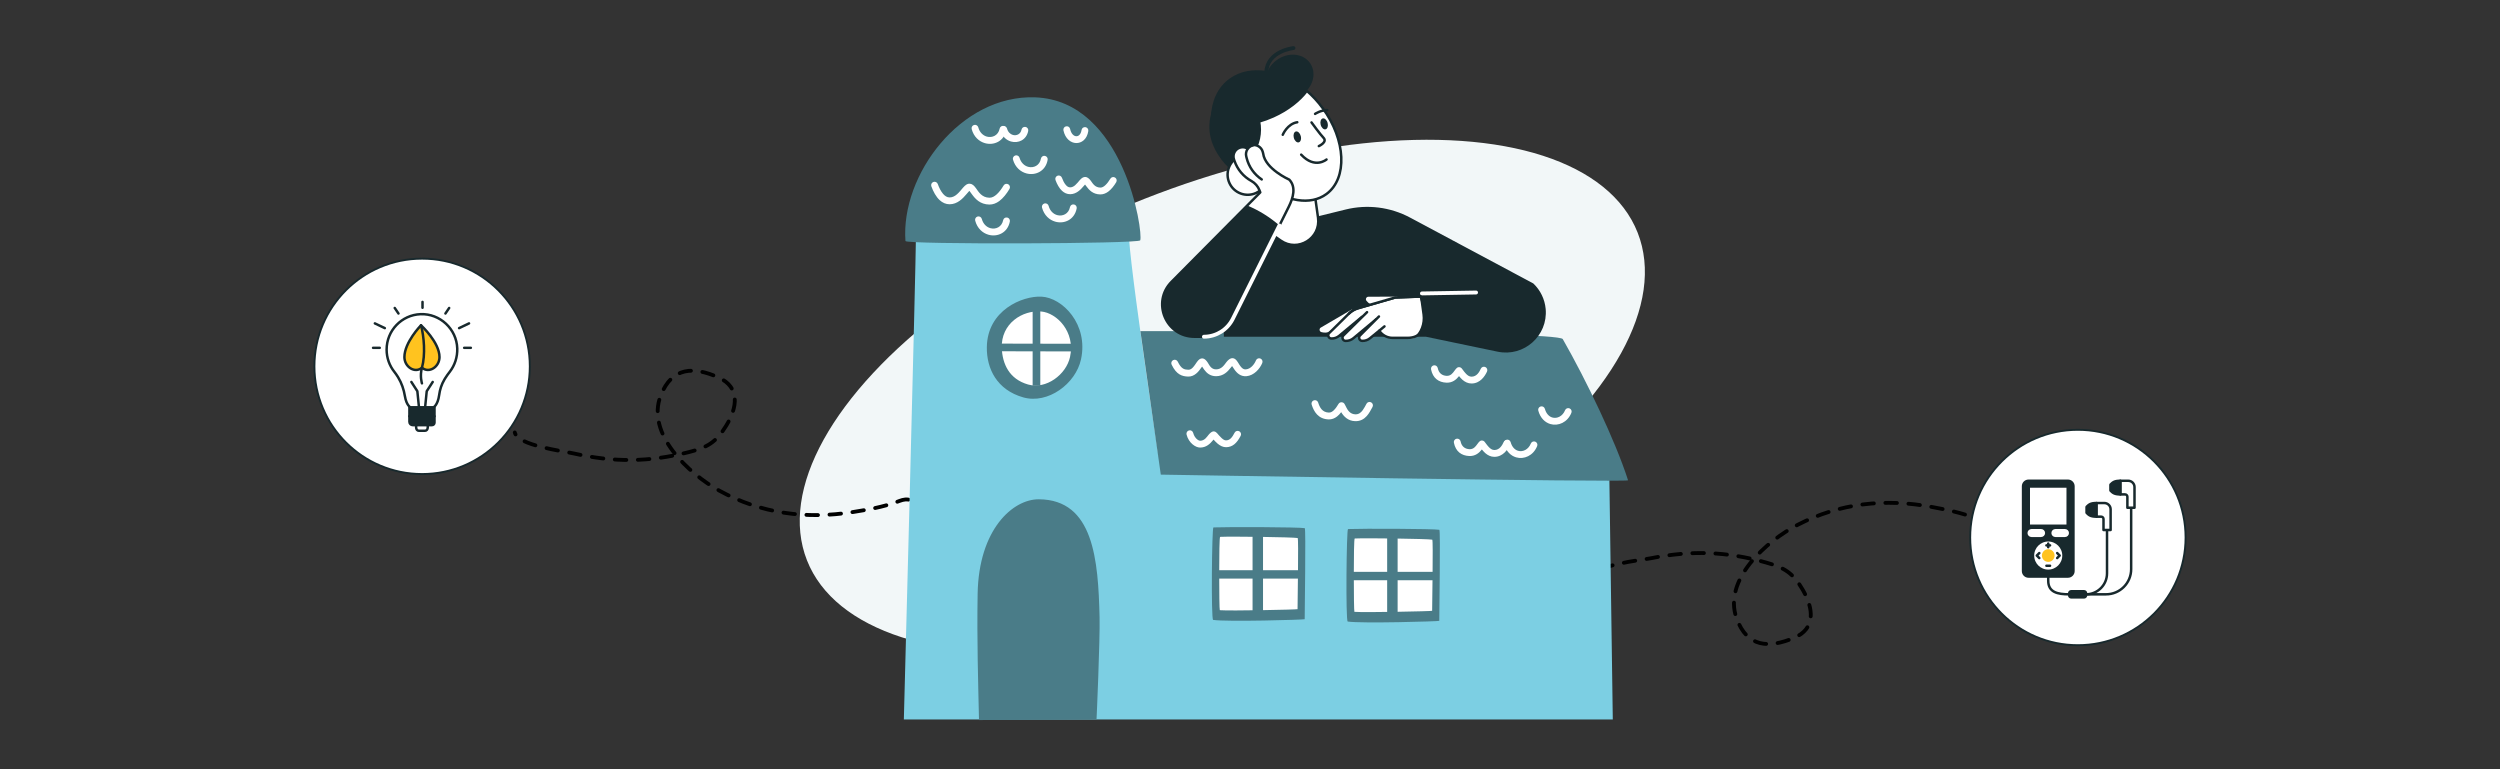 <svg width="1300" height="400" viewBox="0 0 1300 400" fill="none" xmlns="http://www.w3.org/2000/svg">
<rect x="0" y="0" width="1300" height="400" fill="#333333" stroke="none"/>
<g clip-path="url(#clip0_563_27701)">
<ellipse cx="232.221" cy="110.49" rx="232.221" ry="110.49" transform="matrix(0.93 -0.367 -0.367 -0.93 460.188 394.161)" fill="#F2F7F8"/>
<path d="M472.425 259.806C470.165 259.416 468.338 260.283 466.238 261.049C458.932 263.714 451.131 265.042 443.471 266.268C419.205 270.15 395.714 267.072 374.026 255.127C358.166 246.392 335.761 225.559 343.592 205.64C349.472 190.688 360.743 190.51 373.649 196.298C385.036 201.403 383.411 211.936 377.62 221.374C372.265 230.103 367.864 232.646 358.183 235.104C337.384 240.384 319.291 240.497 298.211 235.771C292.738 234.544 269.013 231.62 267.695 224.88" stroke="black" stroke-width="2" stroke-linecap="round" stroke-linejoin="round" stroke-dasharray="6 6"/>
<path d="M1033.25 270.82C1030.98 271.15 1029.18 270.235 1027.1 269.415C1019.86 266.56 1012.1 265.028 1004.47 263.602C980.319 259.086 956.756 261.547 934.763 272.921C918.68 281.237 895.736 301.477 903.044 321.594C908.53 336.695 919.792 337.168 932.846 331.72C944.362 326.914 943.014 316.342 937.472 306.756C932.346 297.89 928.014 295.233 918.401 292.522C897.747 286.699 879.663 286.113 858.466 290.286C852.964 291.369 829.17 293.671 827.676 300.374" stroke="black" stroke-width="2" stroke-linecap="round" stroke-linejoin="round" stroke-dasharray="6 6"/>
<circle cx="219.5" cy="190.5" r="56" fill="white" stroke="#18292D"/>
<path d="M222.438 221.288V222.18C222.438 223.301 221.811 223.989 221.042 223.989H217.779C217.01 223.989 216.383 223.301 216.383 222.18V221.288" fill="white"/>
<path d="M222.438 221.288V222.18C222.438 223.301 221.811 223.989 221.042 223.989H217.779C217.01 223.989 216.383 223.301 216.383 222.18V221.288" stroke="#18292D" stroke-width="1.3" stroke-linecap="round" stroke-linejoin="round"/>
<path d="M213.497 211.878C213.497 211.878 211.346 210.884 210.541 205.95C209.985 202.545 208.864 199.247 207.08 196.296C207.003 196.168 206.927 196.046 206.861 195.934C206.295 195.026 205.693 194.145 205.031 193.309C202.533 190.153 201.04 186.137 201.04 181.799C201.04 171.859 208.869 163.759 218.676 163.372C228.784 162.974 237.46 171.059 237.771 181.213C237.909 185.709 236.466 189.965 233.928 193.258C233.051 194.394 232.195 195.541 231.45 196.77C231.318 196.984 231.18 197.213 231.043 197.453C229.61 199.874 228.739 202.576 228.372 205.369C227.648 210.808 225.328 211.883 225.328 211.883H213.497V211.878Z" fill="white" stroke="#18292D" stroke-width="1.3" stroke-linecap="round" stroke-linejoin="round"/>
<path d="M225.935 211.878H212.896V216.45H225.935V211.878Z" fill="#18292D" stroke="#18292D" stroke-width="1.3" stroke-linecap="round" stroke-linejoin="round"/>
<path d="M212.896 216.45V219.345C212.896 220.294 213.666 221.063 214.614 221.063H224.661C225.364 221.063 225.935 220.492 225.935 219.789V216.45H212.896Z" fill="#18292D" stroke="#18292D" stroke-width="1.3" stroke-linecap="round" stroke-linejoin="round"/>
<path d="M213.92 198.62L217.025 203.442L217.876 211.878" stroke="#18292D" stroke-width="1.3" stroke-linecap="round" stroke-linejoin="round"/>
<path d="M225.002 198.62L221.898 203.442L221.047 211.878" stroke="#18292D" stroke-width="1.3" stroke-linecap="round" stroke-linejoin="round"/>
<path d="M219.415 191.193C223.121 194.364 228.535 190.724 228.535 185.678C228.535 177.986 218.926 169.147 218.926 169.147C218.926 169.147 210.296 177.986 210.296 185.678C210.296 190.724 215.71 194.364 219.415 191.193Z" fill="#FFC31F" stroke="#18292D" stroke-width="1.3" stroke-linecap="round" stroke-linejoin="round"/>
<path d="M218.926 169.147C220.501 174.989 221.296 184.47 219.415 191.193C218.197 195.551 219.415 199.339 219.415 199.339" stroke="#18292D" stroke-width="1.3" stroke-linecap="round" stroke-linejoin="round"/>
<path d="M238.729 170.63L243.898 168.163" stroke="#18292D" stroke-width="1.3" stroke-linecap="round" stroke-linejoin="round"/>
<path d="M241.375 180.866H244.831" stroke="#18292D" stroke-width="1.3" stroke-linecap="round" stroke-linejoin="round"/>
<path d="M231.624 163.02L233.566 160.15" stroke="#18292D" stroke-width="1.3" stroke-linecap="round" stroke-linejoin="round"/>
<path d="M200.102 170.63L194.928 168.163" stroke="#18292D" stroke-width="1.3" stroke-linecap="round" stroke-linejoin="round"/>
<path d="M197.456 180.866H194" stroke="#18292D" stroke-width="1.3" stroke-linecap="round" stroke-linejoin="round"/>
<path d="M207.202 163.02L205.26 160.15" stroke="#18292D" stroke-width="1.3" stroke-linecap="round" stroke-linejoin="round"/>
<path d="M219.706 160.033V157" stroke="#18292D" stroke-width="1.3" stroke-linecap="round" stroke-linejoin="round"/>
<circle cx="1080.5" cy="279.5" r="56" fill="white" stroke="#18292D"/>
<path d="M1052 252.851V296.951C1052 298.523 1053.27 299.797 1054.85 299.797H1075.33C1076.9 299.797 1078.18 298.523 1078.18 296.951V252.851C1078.18 251.28 1076.9 250.005 1075.33 250.005H1054.85C1053.27 250.005 1052 251.28 1052 252.851Z" fill="#18292D" stroke="#18292D" stroke-width="1.3" stroke-linecap="round" stroke-linejoin="round"/>
<path d="M1054.95 273.416V252.955L1075.22 252.961L1075.21 273.416H1054.95Z" fill="white" stroke="#18292D" stroke-width="1.3" stroke-linecap="round" stroke-linejoin="round"/>
<path d="M1073.79 278.608H1068.81C1068.02 278.608 1067.37 277.965 1067.37 277.174C1067.37 276.382 1068.01 275.739 1068.81 275.739H1073.79C1074.57 275.739 1075.22 276.382 1075.22 277.174C1075.22 277.965 1074.58 278.608 1073.79 278.608Z" fill="white" stroke="white" stroke-width="1.3" stroke-linecap="round" stroke-linejoin="round"/>
<path d="M1056.38 278.608H1061.36C1062.15 278.608 1062.8 277.965 1062.8 277.174C1062.8 276.382 1062.16 275.739 1061.36 275.739H1056.38C1055.6 275.739 1054.95 276.382 1054.95 277.174C1054.95 277.965 1055.59 278.608 1056.38 278.608Z" fill="white" stroke="white" stroke-width="1.3" stroke-linecap="round" stroke-linejoin="round"/>
<path d="M1065.08 296.843C1069.47 296.843 1073.03 293.282 1073.03 288.89C1073.03 284.498 1069.47 280.938 1065.08 280.938C1060.69 280.938 1057.13 284.498 1057.13 288.89C1057.13 293.282 1060.69 296.843 1065.08 296.843Z" fill="white" stroke="#18292D" stroke-width="1.3" stroke-linecap="round" stroke-linejoin="round"/>
<path d="M1067.73 288.89C1067.73 290.353 1066.55 291.535 1065.08 291.535C1063.62 291.535 1062.44 290.353 1062.44 288.89C1062.44 287.427 1063.62 286.245 1065.08 286.245C1066.55 286.245 1067.73 287.427 1067.73 288.89Z" fill="#FFC31F" stroke="#FFC31F" stroke-width="1.3" stroke-linecap="round" stroke-linejoin="round"/>
<path d="M1065.08 282.653V284.535" stroke="#18292D" stroke-width="1.3" stroke-linecap="round" stroke-linejoin="round"/>
<path d="M1066.02 283.594H1064.14" stroke="#18292D" stroke-width="1.3" stroke-linecap="round" stroke-linejoin="round"/>
<path d="M1066.02 294.192H1064.14" stroke="#18292D" stroke-width="1.3" stroke-linecap="round" stroke-linejoin="round"/>
<path d="M1060.43 290.193L1059.14 288.89L1060.43 287.594" stroke="#18292D" stroke-width="1.3" stroke-linecap="round" stroke-linejoin="round"/>
<path d="M1069.74 290.193L1071.03 288.89L1069.74 287.594" stroke="#18292D" stroke-width="1.3" stroke-linecap="round" stroke-linejoin="round"/>
<path d="M1065.08 299.797V301.989C1065.08 308.014 1069.96 309.046 1075.99 309.046H1084.73" stroke="#18292D" stroke-width="1.3" stroke-linecap="round" stroke-linejoin="round"/>
<path d="M1095.65 275.596V298.133C1095.65 304.158 1090.76 309.041 1084.74 309.041" stroke="#18292D" stroke-width="1.3" stroke-linecap="round" stroke-linejoin="round"/>
<path d="M1090.14 261.573H1094.25C1096.05 261.573 1097.52 263.036 1097.52 264.837V275.596H1093.82V269.881C1093.82 269.204 1093.27 268.659 1092.59 268.659H1090.14V261.573H1090.14Z" fill="white" stroke="#18292D" stroke-width="1.3" stroke-linecap="round" stroke-linejoin="round"/>
<path d="M1090.14 261.573C1087.11 261.573 1086.24 262.336 1085.01 263.569V266.668C1086.24 267.901 1087.11 268.665 1090.14 268.665V261.578V261.573Z" fill="#18292D" stroke="#18292D" stroke-width="1.3" stroke-linecap="round" stroke-linejoin="round"/>
<path d="M1084.73 309.046H1095.08C1102.34 309.069 1108.2 303.205 1108.2 295.965V264.023" stroke="#18292D" stroke-width="1.3" stroke-linecap="round" stroke-linejoin="round"/>
<path d="M1102.56 250H1106.67C1108.48 250 1109.94 251.463 1109.94 253.259V264.023H1106.24V258.314C1106.24 257.637 1105.69 257.092 1105.02 257.092H1102.57V250H1102.56Z" fill="white" stroke="#18292D" stroke-width="1.3" stroke-linecap="round" stroke-linejoin="round"/>
<path d="M1102.56 250C1099.54 250 1098.66 250.763 1097.43 251.997V255.095C1098.66 256.329 1099.54 257.092 1102.56 257.092V250Z" fill="#18292D" stroke="#18292D" stroke-width="1.3" stroke-linecap="round" stroke-linejoin="round"/>
<path d="M1083.7 307.457H1077.03C1076.46 307.457 1075.99 307.919 1075.99 308.49V309.597C1075.99 310.168 1076.46 310.63 1077.03 310.63H1083.7C1084.27 310.63 1084.73 310.168 1084.73 309.597V308.49C1084.73 307.919 1084.27 307.457 1083.7 307.457Z" fill="#18292D" stroke="#18292D" stroke-width="1.3" stroke-linecap="round" stroke-linejoin="round"/>
<path fill-rule="evenodd" clip-rule="evenodd" d="M476.33 120.623C476.226 139.828 470 374.127 470 374.127L838.653 374.135L836.854 247.66L602.426 237.106C602.426 237.106 584.326 118.574 587.259 118.574L476.334 120.623H476.33Z" fill="#7CCFE3"/>
<path fill-rule="evenodd" clip-rule="evenodd" d="M541.51 154.252C531.635 153.805 513.457 161.294 513.156 180.449C512.977 191.807 518.428 202.737 532.061 206.631C544.886 210.297 559.363 199.568 562.12 186.886C566.101 168.586 552.425 154.749 541.51 154.252Z" fill="#4A7C88"/>
<path fill-rule="evenodd" clip-rule="evenodd" d="M541.474 161.991C531.721 161.133 520.427 168.207 520.924 180.974C521.246 189.2 524.744 197.129 534.625 199.951C543.92 202.604 554.413 194.833 556.413 185.638C559.295 172.373 549.364 162.685 541.474 161.987V161.991Z" fill="white"/>
<path fill-rule="evenodd" clip-rule="evenodd" d="M540.955 158.835H536.971V200.583H540.955V158.835Z" fill="#4A7C88"/>
<path fill-rule="evenodd" clip-rule="evenodd" d="M560.125 182.748L560.132 178.764L518.385 178.671L518.378 182.655L560.125 182.748Z" fill="#4A7C88"/>
<path fill-rule="evenodd" clip-rule="evenodd" d="M592.913 124.975C592.212 126.846 470.969 127.186 470.833 125.34C468.333 90.986 499.541 49.206 538.277 50.619C584.483 52.303 594.547 120.626 592.913 124.975Z" fill="#4A7C88"/>
<path fill-rule="evenodd" clip-rule="evenodd" d="M593.002 172.187C593.002 172.187 810.07 171.825 812.641 176.328C824.919 197.804 840.083 229.373 846.592 249.751C846.978 250.956 603.61 246.804 603.61 246.804L592.999 172.187H593.002Z" fill="#4A7C88"/>
<path fill-rule="evenodd" clip-rule="evenodd" d="M504.076 99.272C504.155 99.351 504.233 99.44 504.294 99.519C504.62 99.927 504.959 100.424 505.342 100.953C507.109 103.392 509.648 106.31 514.498 106.368C516.304 106.389 518.024 105.724 519.601 104.569C521.65 103.067 523.467 100.706 524.926 98.26C525.427 97.419 525.152 96.329 524.311 95.828C523.471 95.327 522.38 95.603 521.879 96.443C520.86 98.156 519.655 99.834 518.285 101.071C517.148 102.097 515.91 102.834 514.548 102.82C510.478 102.77 508.829 99.687 507.513 97.884C506.998 97.183 506.511 96.608 506.039 96.236C505.485 95.799 504.909 95.574 504.319 95.528C503.725 95.481 503.1 95.631 502.463 96.032C501.944 96.357 501.379 96.901 500.775 97.591C499.906 98.582 498.901 99.93 497.628 101.028C496.594 101.922 495.367 102.659 493.826 102.67C492.438 102.68 491.323 101.89 490.382 100.785C489.213 99.412 488.318 97.555 487.635 95.678C487.299 94.759 486.28 94.283 485.361 94.619C484.442 94.955 483.966 95.975 484.302 96.894C485.311 99.665 486.759 102.366 488.651 104.093C490.124 105.438 491.859 106.235 493.855 106.217C497.849 106.185 500.618 103.278 502.642 100.871C503.078 100.356 503.472 99.876 503.843 99.49C503.911 99.419 503.997 99.34 504.083 99.269L504.076 99.272Z" fill="white"/>
<path fill-rule="evenodd" clip-rule="evenodd" d="M564.227 95.967C564.431 96.232 564.677 96.55 564.871 96.818C566.272 98.757 568.3 101.053 572.152 101.099C573.611 101.117 575.006 100.588 576.279 99.654C577.874 98.485 579.294 96.654 580.431 94.744C580.932 93.903 580.657 92.813 579.816 92.312C578.976 91.811 577.885 92.087 577.384 92.927C576.633 94.186 575.75 95.423 574.738 96.335C573.962 97.036 573.128 97.562 572.199 97.548C569.295 97.512 568.146 95.27 567.206 93.982C566.308 92.752 565.35 92.087 564.474 92.022C563.941 91.979 563.376 92.108 562.803 92.469C562.381 92.734 561.92 93.17 561.43 93.728C560.783 94.465 560.035 95.474 559.088 96.293C558.379 96.904 557.543 97.423 556.484 97.433C555.558 97.441 554.832 96.89 554.206 96.156C553.347 95.152 552.7 93.789 552.199 92.419C551.863 91.5 550.844 91.024 549.925 91.357C549.006 91.693 548.53 92.713 548.863 93.632C549.653 95.799 550.794 97.909 552.275 99.257C553.473 100.352 554.889 100.995 556.513 100.981C559.678 100.956 561.891 98.685 563.497 96.775C563.715 96.514 563.994 96.21 564.227 95.96V95.967Z" fill="white"/>
<path fill-rule="evenodd" clip-rule="evenodd" d="M509.079 374.428C508.657 354.98 507.96 333.292 508.367 308.848C508.932 275.119 526.757 259.547 540.201 259.63C568.747 259.801 571.058 291.188 571.78 320.979C572.056 332.337 570.189 375.211 570.189 374.088L509.079 374.428Z" fill="#4A7C88"/>
<path fill-rule="evenodd" clip-rule="evenodd" d="M505.284 67.145C506.364 71.169 509.14 73.576 512.158 74.438C516.832 75.775 522.154 73.468 523.299 67.575C523.485 66.612 522.859 65.679 521.897 65.493C520.935 65.307 520.005 65.933 519.815 66.895C519.128 70.432 515.938 71.827 513.131 71.026C511.164 70.464 509.415 68.848 508.711 66.226C508.457 65.282 507.484 64.717 506.536 64.971C505.588 65.225 505.027 66.198 505.281 67.145H505.284Z" fill="white"/>
<path fill-rule="evenodd" clip-rule="evenodd" d="M520.234 67.779C521.096 70.987 523.313 72.897 525.72 73.587C529.475 74.66 533.753 72.807 534.675 68.072C534.861 67.11 534.235 66.177 533.273 65.99C532.311 65.805 531.378 66.43 531.192 67.392C530.731 69.774 528.585 70.711 526.696 70.171C525.341 69.785 524.146 68.662 523.664 66.86C523.41 65.915 522.437 65.35 521.489 65.604C520.541 65.858 519.98 66.831 520.234 67.779Z" fill="white"/>
<path fill-rule="evenodd" clip-rule="evenodd" d="M507.105 114.761C508.185 118.785 510.96 121.188 513.979 122.054C518.653 123.387 523.975 121.081 525.123 115.187C525.309 114.225 524.683 113.291 523.721 113.105C522.759 112.919 521.829 113.545 521.639 114.507C520.953 118.044 517.762 119.439 514.955 118.638C512.988 118.077 511.239 116.46 510.535 113.839C510.281 112.894 509.308 112.329 508.36 112.583C507.412 112.837 506.851 113.81 507.105 114.758V114.761Z" fill="white"/>
<path fill-rule="evenodd" clip-rule="evenodd" d="M552.986 67.789C553.931 72.23 556.874 74.298 559.556 74.387C562.346 74.476 565.246 72.509 565.919 68.139C566.069 67.17 565.404 66.265 564.434 66.115C563.465 65.965 562.56 66.63 562.41 67.599C562.092 69.677 560.998 70.882 559.671 70.839C558.24 70.793 556.96 69.423 556.459 67.052C556.255 66.093 555.311 65.482 554.353 65.686C553.394 65.889 552.783 66.834 552.986 67.789Z" fill="white"/>
<path fill-rule="evenodd" clip-rule="evenodd" d="M526.761 83.035C527.919 87.037 530.741 89.383 533.778 90.188C538.477 91.429 543.752 89.018 544.778 83.103C544.947 82.138 544.299 81.218 543.334 81.05C542.368 80.882 541.449 81.529 541.281 82.495C540.662 86.046 537.504 87.502 534.682 86.758C532.705 86.236 530.92 84.655 530.165 82.048C529.894 81.108 528.906 80.564 527.966 80.836C527.025 81.108 526.482 82.094 526.753 83.035H526.761Z" fill="white"/>
<path fill-rule="evenodd" clip-rule="evenodd" d="M541.857 107.969C542.937 111.993 545.712 114.396 548.731 115.262C553.405 116.596 558.727 114.289 559.871 108.395C560.057 107.433 559.431 106.503 558.469 106.313C557.507 106.128 556.574 106.753 556.388 107.715C555.701 111.252 552.511 112.647 549.703 111.846C547.736 111.285 545.984 109.668 545.283 107.05C545.029 106.102 544.056 105.541 543.109 105.795C542.164 106.049 541.599 107.022 541.853 107.969H541.857Z" fill="white"/>
<path fill-rule="evenodd" clip-rule="evenodd" d="M625.083 190.609C625.404 191.099 625.812 191.707 626.163 192.19C627.45 193.974 629.295 195.63 632.353 195.623C636.173 195.612 638.379 193.266 639.946 191.249C640.171 190.956 640.45 190.623 640.686 190.341C641.012 190.838 641.452 191.503 641.806 192.018C643.186 194.035 645.142 195.87 648.147 195.619C652.048 195.29 655.117 191.836 656.383 188.749C656.755 187.844 656.322 186.807 655.417 186.432C654.513 186.06 653.475 186.493 653.1 187.397C652.267 189.422 650.407 191.864 647.846 192.079C646.866 192.161 646.165 191.689 645.6 191.102C644.767 190.237 644.177 189.125 643.651 188.313C643.225 187.651 642.8 187.136 642.403 186.825C641.802 186.357 641.173 186.196 640.547 186.267C639.681 186.367 638.705 187.065 637.754 188.277C636.663 189.672 635.318 192.065 632.343 192.072C629.818 192.079 628.881 189.904 628.065 188.61C627.293 187.387 626.449 186.628 625.687 186.442C625.04 186.285 624.374 186.385 623.713 186.832C623.298 187.111 622.837 187.612 622.368 188.27C621.789 189.082 621.123 190.219 620.24 191.135C619.629 191.764 618.903 192.304 617.923 192.268C616.964 192.233 616.041 192.158 615.158 191.617C614.21 191.035 613.345 189.951 612.447 188.073C612.025 187.19 610.963 186.814 610.08 187.24C609.196 187.662 608.821 188.724 609.246 189.608C610.548 192.329 611.925 193.795 613.302 194.643C614.743 195.53 616.224 195.759 617.787 195.816C621.077 195.941 623.234 193.316 624.721 191.117C624.829 190.956 624.957 190.781 625.083 190.605V190.609Z" fill="white"/>
<path fill-rule="evenodd" clip-rule="evenodd" d="M697.419 214.331C698.664 216.405 700.86 218.93 704.751 219.005C707.383 219.055 709.246 217.961 710.702 216.348C711.925 215 712.833 213.244 713.709 211.627C714.178 210.765 713.856 209.689 712.998 209.22C712.136 208.752 711.059 209.074 710.591 209.932C709.979 211.059 709.368 212.271 708.602 213.312C707.712 214.517 706.596 215.49 704.819 215.454C702.036 215.4 700.752 213.197 700.048 211.788C699.543 210.783 699.179 210.021 698.971 209.796C698.503 209.288 697.991 209.177 697.598 209.174C697.061 209.17 696.446 209.331 695.992 210.086C695.327 211.198 694.547 212.41 693.585 213.333C692.863 214.027 692.037 214.563 691.024 214.542C687.477 214.456 686.186 211.684 685.449 209.324C685.156 208.391 684.161 207.868 683.224 208.162C682.291 208.455 681.769 209.449 682.062 210.386C683.199 214.023 685.478 217.961 690.942 218.093C692.562 218.133 693.989 217.557 695.23 216.602C696.042 215.98 696.768 215.186 697.423 214.327L697.419 214.331Z" fill="white"/>
<path fill-rule="evenodd" clip-rule="evenodd" d="M758.687 195.562C759.188 196.192 759.814 196.907 760.457 197.472C761.738 198.595 763.34 199.432 765.21 199.421C769.663 199.403 772.163 195.63 773.257 193.198C773.658 192.304 773.257 191.253 772.367 190.852C771.473 190.451 770.421 190.852 770.021 191.743C769.338 193.262 767.979 195.862 765.196 195.873C763.948 195.88 762.986 195.058 762.235 194.257C761.14 193.098 760.407 191.861 760.06 191.524C759.091 190.584 758.165 190.916 757.671 191.245C757.317 191.481 756.809 192.111 756.216 192.941C755.479 193.963 754.37 195.533 752.278 195.444C749.921 195.34 748.169 194.071 747.625 191.374C747.432 190.412 746.495 189.79 745.537 189.987C744.575 190.18 743.952 191.117 744.149 192.079C745.075 196.678 748.101 198.817 752.128 198.992C755.268 199.128 757.274 197.361 758.583 195.705L758.691 195.569L758.687 195.562Z" fill="white"/>
<path fill-rule="evenodd" clip-rule="evenodd" d="M770.564 233.701C771.065 234.33 771.691 235.045 772.334 235.61C773.615 236.733 775.217 237.57 777.087 237.559C781.54 237.542 784.04 233.769 785.134 231.337C785.535 230.442 785.134 229.391 784.244 228.99C783.35 228.59 782.298 228.99 781.898 229.881C781.215 231.401 779.856 234.001 777.073 234.012C775.825 234.019 774.863 233.196 774.112 232.395C773.021 231.236 772.284 229.999 771.941 229.663C770.972 228.722 770.045 229.055 769.552 229.384C769.198 229.62 768.694 230.249 768.096 231.079C767.36 232.102 766.251 233.672 764.159 233.583C761.802 233.479 760.05 232.209 759.506 229.513C759.313 228.554 758.376 227.932 757.414 228.125C756.455 228.318 755.833 229.255 756.026 230.217C756.952 234.816 759.978 236.955 764.005 237.13C767.145 237.266 769.151 235.499 770.46 233.844L770.568 233.704L770.564 233.701Z" fill="white"/>
<path fill-rule="evenodd" clip-rule="evenodd" d="M799.912 213.537C800.996 217.468 803.464 219.696 806.171 220.5C810.273 221.716 815.119 219.66 817.125 214.649C817.49 213.741 817.047 212.707 816.138 212.343C815.23 211.978 814.196 212.421 813.831 213.33C812.598 216.413 809.704 217.847 807.183 217.096C805.473 216.588 804.021 215.082 803.335 212.597C803.074 211.652 802.097 211.098 801.153 211.356C800.209 211.617 799.655 212.593 799.912 213.537Z" fill="white"/>
<path fill-rule="evenodd" clip-rule="evenodd" d="M782.112 230.854C783.192 234.785 785.663 237.013 788.371 237.814C792.473 239.03 797.319 236.974 799.325 231.963C799.69 231.055 799.247 230.021 798.338 229.656C797.43 229.291 796.396 229.735 796.031 230.643C794.798 233.726 791.908 235.16 789.383 234.409C787.67 233.901 786.221 232.392 785.535 229.907C785.274 228.962 784.297 228.408 783.353 228.666C782.409 228.927 781.855 229.903 782.112 230.847V230.854Z" fill="white"/>
<path fill-rule="evenodd" clip-rule="evenodd" d="M631.037 228.572C631.638 229.244 632.464 230.121 633.233 230.757C634.52 231.823 636.026 232.567 637.568 232.545C640.904 232.499 643.122 230.521 645.146 226.637C645.597 225.768 645.26 224.695 644.391 224.245C643.522 223.794 642.449 224.13 641.999 224.999C640.736 227.428 639.606 228.969 637.521 228.998C636.677 229.008 635.919 228.404 635.239 227.796C634.274 226.938 633.491 225.929 632.986 225.368C632.528 224.86 632.117 224.581 631.888 224.481C631.481 224.305 631.116 224.295 630.815 224.345C630.154 224.456 629.295 225.067 628.433 226.133C627.525 227.259 626.348 229.201 624.045 229.187C623.623 229.187 623.151 228.947 622.679 228.601C621.724 227.892 620.855 226.684 620.447 225.089C620.204 224.141 619.235 223.569 618.287 223.812C617.34 224.055 616.767 225.024 617.011 225.972C618.137 230.353 621.663 232.721 624.024 232.735C627.2 232.756 629.242 230.771 630.662 229.026C630.78 228.883 630.912 228.722 631.044 228.565L631.037 228.572Z" fill="white"/>
<path fill-rule="evenodd" clip-rule="evenodd" d="M630.973 274.253C630.186 274.285 629.703 322.169 630.826 322.345C637.861 323.439 678.442 322.262 678.439 321.99C678.381 319.094 679.154 274.764 678.474 274.636C675.517 274.078 638.737 273.938 630.976 274.253H630.973Z" fill="#4A7C88"/>
<path fill-rule="evenodd" clip-rule="evenodd" d="M700.963 275.108C700.176 275.14 699.693 323.024 700.812 323.2C707.847 324.294 748.428 323.117 748.425 322.845C748.367 319.949 749.14 275.619 748.46 275.491C745.503 274.936 708.723 274.797 700.963 275.108Z" fill="#4A7C88"/>
<path fill-rule="evenodd" clip-rule="evenodd" d="M634.46 279.164C633.784 279.2 633.931 317.267 634.303 317.299C639.596 317.739 674.73 316.998 674.726 316.766C674.676 314.273 675.37 279.883 674.787 279.775C672.244 279.296 640.247 278.87 634.46 279.164Z" fill="white"/>
<path fill-rule="evenodd" clip-rule="evenodd" d="M704.45 280.018C703.774 280.054 703.92 318.121 704.292 318.153C709.585 318.593 744.72 317.853 744.716 317.62C744.666 315.131 745.36 280.741 744.777 280.63C742.234 280.151 710.236 279.725 704.45 280.018Z" fill="white"/>
<path fill-rule="evenodd" clip-rule="evenodd" d="M656.773 276.331H651.333V319.781H656.773V276.331Z" fill="#4A7C88"/>
<path fill-rule="evenodd" clip-rule="evenodd" d="M726.763 277.182H721.323V320.632H726.763V277.182Z" fill="#4A7C88"/>
<path fill-rule="evenodd" clip-rule="evenodd" d="M677.248 296.509H632.107V300.869H677.248V296.509Z" fill="#4A7C88"/>
<path fill-rule="evenodd" clip-rule="evenodd" d="M747.237 297.36H702.096V301.724H747.237V297.36Z" fill="#4A7C88"/>
<path d="M636.419 175.095L635.094 124.886L699.739 108.942C711.041 106.155 722.965 107.654 733.226 113.136L797.323 147.4C801.014 150.89 803.298 155.614 803.755 160.667C804.998 174.574 792.453 185.73 778.784 182.879L741.459 175.095H636.419Z" fill="#18292D"/>
<path d="M653.633 95.264L656.173 109.299L651.888 115.32L666.014 125.134C674.904 131.31 686.883 123.937 685.384 113.219L683.931 102.885L653.624 95.255L653.633 95.264Z" fill="white" stroke="#18292D" stroke-width="1.3" stroke-linecap="round" stroke-linejoin="round"/>
<path d="M635.605 47.888C642.33 38.925 655.177 35.416 658.759 38.002C659.645 35.462 661.372 33.059 663.866 31.241C669.678 27.01 677.38 27.613 681.071 32.575C684.269 36.878 683.401 43.036 679.335 47.358C682.332 49.88 685.174 52.868 687.714 56.285C697.838 69.909 676.357 87.224 672.172 90.266C660.833 98.517 644.231 95.228 635.084 82.92C625.938 70.612 627.492 58.716 635.614 47.888H635.605Z" fill="#18292D"/>
<path d="M637.506 51.653C641.362 50.611 644.962 50.73 647.858 52.265C656.008 56.596 659.206 74.642 647.091 84.007C646.332 84.592 645.282 84.793 644.697 85.533C636.437 74.359 634.043 61.448 637.515 51.644L637.506 51.653Z" fill="#18292D"/>
<path d="M679.783 46.938C675.991 52.092 669.814 57.007 662.112 60.489C649.156 66.336 635.998 66.263 629.657 60.945C629.922 52.576 633.193 45.266 639.488 40.789C650.252 33.141 666.589 36.12 679.774 46.938H679.783Z" fill="#18292D"/>
<path d="M644.496 81.294C646.497 80.389 648.626 80.17 650.627 80.526C654.757 75.327 655.753 68.785 654.711 63.202C657.151 62.508 659.636 61.612 662.121 60.489C669.669 57.081 675.745 52.293 679.555 47.249C682.47 49.771 685.238 52.74 687.723 56.121C699.921 72.705 700.817 92.761 689.724 100.911C681.419 107.015 668.746 104.721 657.781 96.206C656.721 97.969 655.141 99.449 653.121 100.363C647.849 102.739 641.654 100.399 639.279 95.136C636.903 89.864 639.242 83.669 644.505 81.294H644.496Z" fill="white" stroke="#18292D" stroke-width="1.3" stroke-linecap="round" stroke-linejoin="round"/>
<path d="M672.601 25C672.601 25 658.887 26.425 658.43 37.673" stroke="#18292D" stroke-width="2.01" stroke-linecap="round" stroke-linejoin="round"/>
<path d="M690.355 63.933C690.775 65.496 690.3 66.976 689.313 67.241C688.317 67.506 687.175 66.455 686.755 64.892C686.335 63.33 686.81 61.85 687.797 61.585C688.783 61.32 689.935 62.371 690.355 63.933Z" fill="#18292D"/>
<path d="M683.849 59.218C683.849 59.218 686.736 57.281 690.181 57.245" stroke="#18292D" stroke-width="1.3" stroke-linecap="round" stroke-linejoin="round"/>
<path d="M676.393 70.722C676.814 72.285 676.338 73.765 675.352 74.03C674.356 74.295 673.214 73.244 672.793 71.681C672.373 70.119 672.848 68.639 673.835 68.374C674.831 68.109 675.973 69.16 676.393 70.722Z" fill="#18292D"/>
<path d="M667.037 70.073C667.037 70.073 669.404 64.372 674.575 63.568" stroke="#18292D" stroke-width="1.3" stroke-linecap="round" stroke-linejoin="round"/>
<path d="M681.994 63.677C681.994 63.677 686.481 69.863 688.226 71.663C690.401 73.892 685.795 75.976 685.795 75.976" stroke="#18292D" stroke-width="1.3" stroke-linecap="round" stroke-linejoin="round"/>
<path d="M689.788 82.938C689.788 82.938 683.767 88.082 676.613 80.416" stroke="#18292D" stroke-width="1.3" stroke-linecap="round" stroke-linejoin="round"/>
<path d="M651.943 86.867C651.943 86.867 647.895 84.537 644.304 86.885" stroke="#18292D" stroke-width="2.01" stroke-linecap="round" stroke-linejoin="round"/>
<path d="M767.554 152.106L739.403 152.59" stroke="white" stroke-width="2.01" stroke-linecap="round" stroke-linejoin="round"/>
<path d="M703.449 160.631L686.7 170.417C685.805 171.084 686.125 172.491 687.212 172.719C688.199 172.929 690.017 173.405 691.991 171.97C693.179 171.111 697.299 167.676 697.299 167.676L703.439 160.64L703.449 160.631Z" fill="white"/>
<path d="M738.453 154.81L733.957 154.436L709.104 160.612L717.218 171.924C718.068 173.112 719.201 174.08 720.498 174.747L722.746 175.899H734.944C738.507 172.865 740.289 168.233 739.65 163.591L738.443 154.81H738.453Z" fill="white"/>
<path d="M738.443 154.217L725.487 154.701L706.18 160.293C704.399 160.814 702.763 161.764 701.447 163.071L691.177 173.195C690.145 174.218 690.83 175.981 692.283 176.027C693.781 176.073 695.243 175.57 696.395 174.611L708.191 164.779" fill="white"/>
<path d="M738.443 154.217L725.487 154.701L706.18 160.293C704.399 160.814 702.763 161.764 701.447 163.071L691.177 173.195C690.145 174.218 690.83 175.981 692.283 176.027C693.781 176.073 695.243 175.57 696.395 174.611L708.191 164.779" stroke="#18292D" stroke-width="1.3" stroke-linecap="round" stroke-linejoin="round"/>
<path d="M710.868 162.321L698.588 174.437C697.555 175.46 698.24 177.224 699.693 177.27C701.192 177.315 702.654 176.813 703.805 175.853L715.601 166.022" fill="white"/>
<path d="M710.868 162.321L698.588 174.437C697.555 175.46 698.24 177.224 699.693 177.27C701.192 177.315 702.654 176.813 703.805 175.853L715.601 166.022" stroke="#18292D" stroke-width="1.3" stroke-linecap="round" stroke-linejoin="round"/>
<path d="M717.044 164.578L707.231 174.428C706.199 175.451 706.884 177.215 708.337 177.26C709.835 177.306 711.297 176.804 712.448 175.844L724.244 166.013" fill="white"/>
<path d="M717.044 164.578L707.231 174.428C706.199 175.451 706.884 177.215 708.337 177.26C709.835 177.306 711.297 176.804 712.448 175.844L719.923 169.722" stroke="#18292D" stroke-width="1.3" stroke-linecap="round" stroke-linejoin="round"/>
<path d="M727.104 154.244L711.562 154.308C710.448 154.308 709.863 155.633 710.612 156.464C711.078 156.976 711.772 157.826 712.942 158.31C713.49 158.538 721.787 155.633 721.787 155.633L727.095 154.235L727.104 154.244Z" fill="white"/>
<path d="M701.438 163.071C702.763 161.764 704.39 160.814 706.171 160.293L725.478 154.701L738.763 154.18C738.763 154.18 746.713 175.698 731.856 175.698H724.162C721.385 175.698 718.78 174.309 717.236 171.998" stroke="#18292D" stroke-width="1.3" stroke-linecap="round" stroke-linejoin="round"/>
<path d="M670.39 93.4C670.39 93.4 657.873 87.845 656.849 79.85L656.648 79.037C655.999 76.469 653.395 74.907 650.828 75.555C649.832 75.802 649 76.35 648.379 77.072C647.255 76.506 645.921 76.36 644.642 76.807C642.138 77.675 640.814 80.398 641.672 82.902L641.947 83.697C643.482 88.137 646.588 91.838 650.709 94.104C652.646 95.173 654.135 96.891 654.93 98.956L655.342 100.034L609.227 146.514C598.719 157.104 606.221 175.104 621.132 175.104H626.048C632.407 175.104 638.219 171.504 641.06 165.821L670.135 107.544C672.492 102.821 674.063 97.21 670.409 93.4H670.39Z" fill="white" stroke="#18292D" stroke-width="1.3" stroke-linecap="round" stroke-linejoin="round"/>
<path d="M656.091 93.309C652.18 90.696 649.403 86.749 648.26 82.189L648.059 81.376C647.411 78.808 648.973 76.204 651.541 75.556" stroke="#18292D" stroke-width="1.3" stroke-linecap="round" stroke-linejoin="round"/>
<path d="M648.553 106.859L609.218 146.505C598.71 157.095 606.212 175.095 621.123 175.095H626.039C632.398 175.095 638.21 171.495 641.051 165.811L665.283 117.239C660.276 112.889 654.647 109.372 648.553 106.859Z" fill="#18292D"/>
<path d="M626.039 175.095C632.398 175.095 638.21 171.495 641.051 165.812L665.283 117.239" stroke="white" stroke-width="2.01" stroke-linecap="round" stroke-linejoin="round"/>
</g>
<defs>
<clipPath id="clip0_563_27701">
<rect width="1300" height="400" fill="white"/>
</clipPath>
</defs>
</svg>
